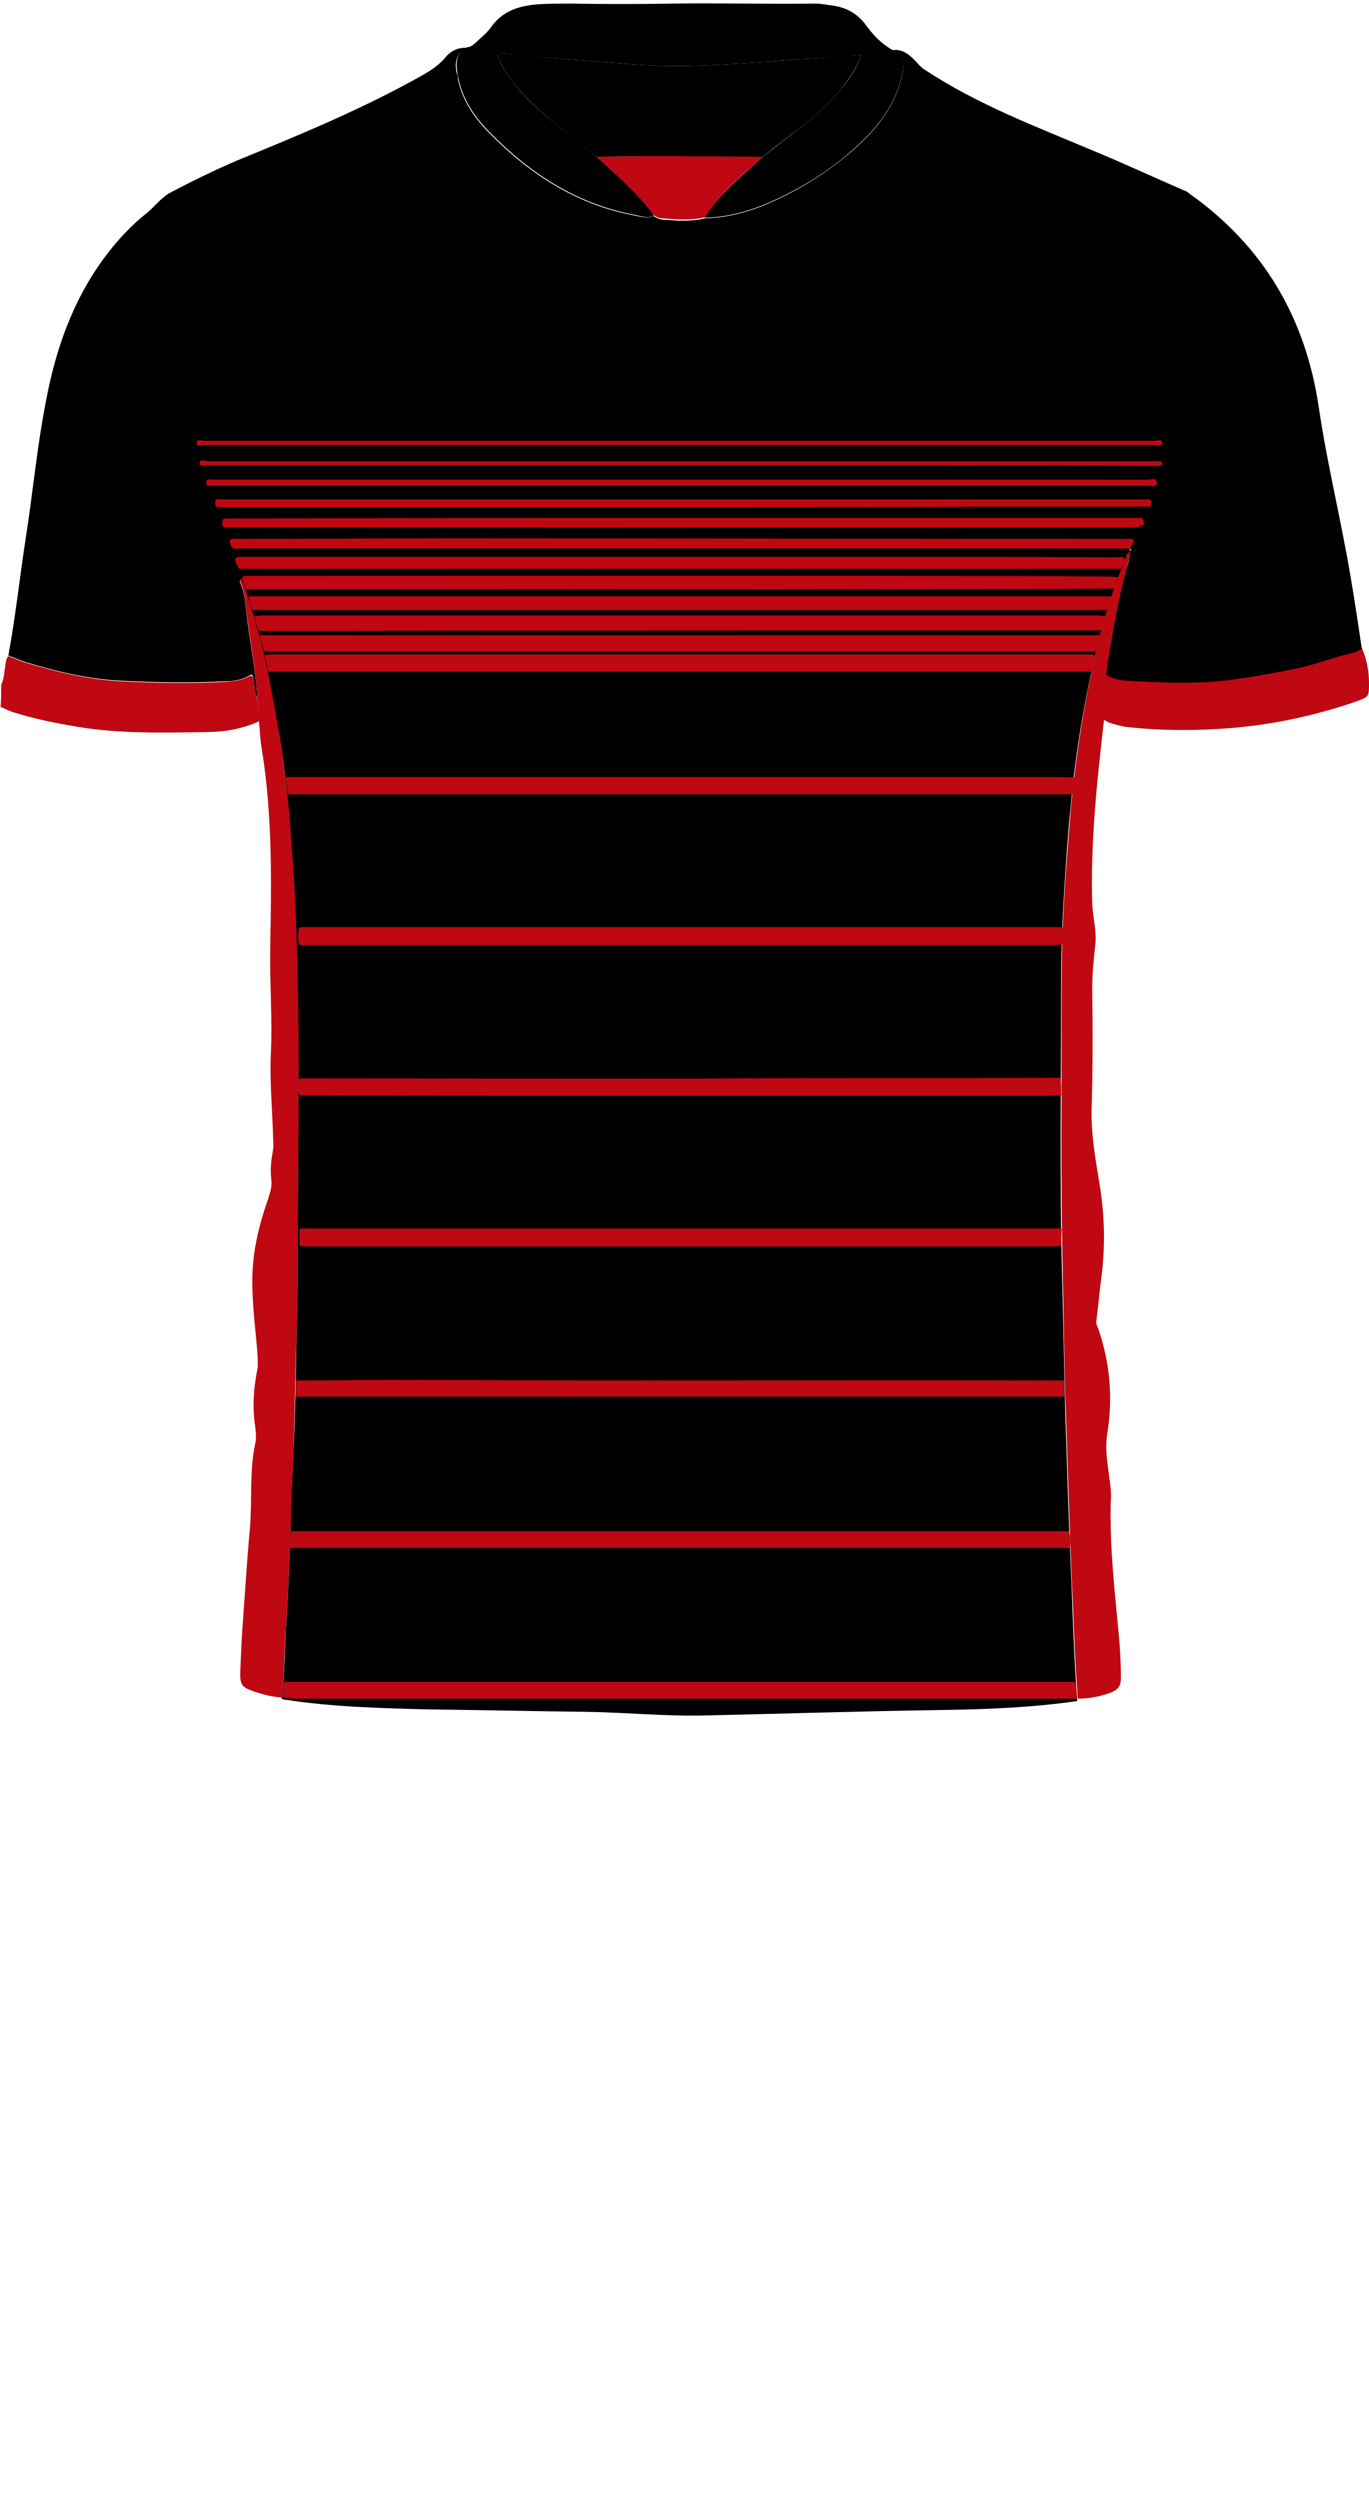 <!--?xml version="1.0" encoding="utf-8"?-->
<!-- Generator: Adobe Illustrator 24.2.3, SVG Export Plug-In . SVG Version: 6.00 Build 0)  -->
<svg version="1.1" id="Camada_1" xmlns="http://www.w3.org/2000/svg" xmlns:xlink="http://www.w3.org/1999/xlink" x="0px" y="0px" viewBox="0 0 229 418" style="enable-background:new 0 0 229 418;" xml:space="preserve">
<style type="text/css">
	.st0{fill:#D80101;}
	.st1{fill:#3247B5;}
	.st2{fill:#9B1117;}
	.st3{fill:#0EF403;}
</style>
<g onclick="select(this)" class="" id="gola-primaria" fill="#000000">
	<path d="M149.2,8.3c1.5,0.7,2.1,2,1.8,3.6c-1,5.5-4.2,9.5-8.3,13.1c-3.7,3.3-7.9,6-12.4,8.1c-3.9,1.9-8,3.2-12.4,3.3
		c0.4-1.1,1.2-1.9,2-2.8c2.3-2.7,5-4.9,7.6-7.3c2.3-1.8,4.5-3.5,6.8-5.3c2.3-1.8,4.5-3.8,6.3-6c1.4-1.7,2.7-3.5,3.5-5.8
		c-3.4,0.3-6.7,0.5-10,0.7c-9.2,0.6-18.4,1.6-27.6,0.9c-3.9-0.3-7.9-0.6-11.8-0.9c-3.5-0.3-7.1-0.6-10.6-1c-0.7-0.1-1,0.1-0.7,0.8
		c0.5,1.3,1.2,2.4,2,3.5c3.9,5.3,9.4,8.8,14.4,13c3.4,3.1,6.9,6.1,9.6,9.8c-1.1,0.6-2.3,0.1-3.3-0.1c-9.6-1.8-17.4-6.9-24.1-13.7
		c-2.5-2.5-4.5-5.4-5.3-9c-0.1-0.4-0.2-0.7-0.2-1.1c-0.3-1.8-0.1-3.3,1.6-4.2c0.5,0,0.9-0.3,1.3-0.6c0.9-0.9,2-1.7,2.7-2.7
		c2-2.9,5-3.7,8.2-3.9c1.7-0.1,3.4-0.1,5.1-0.1c5.8,0.1,11.5,0.1,17.3,0c7.9-0.1,15.8,0.1,23.7,0c0.9,0,1.8,0.2,2.7,0.3
		c2.3,0.3,4.1,1.2,5.6,3.1C146,5.8,147.4,7.3,149.2,8.3z"></path>
</g>
<g onclick="select(this)" class="" id="detalhe-lateral" fill="#bf0811">
	<path d="M189.1,91.9c0,1.3-0.5,2.5-0.8,3.7c-1.4,5.6-2.5,11.2-3.2,16.9c-0.1,0.1-0.2,0.3-0.2,0.4
		c-0.1,2.4-0.2,4.9-0.2,7.3c-1.2,10.3-2.3,20.6-2,30.9c0.1,2.3,0.8,4.6,0.5,7c-0.3,2.5-0.5,5-0.5,7.5c0.1,6.6,0.1,13.2-0.1,19.8
		c-0.1,4.5,0.7,8.7,1.4,13c0.8,5.1,0.9,10.2,0.2,15.4c-0.3,2.3-0.5,4.7-0.8,7c-0.1,0.5,0.1,0.9,0.3,1.3c2,5.8,2.5,11.7,1.5,17.7
		c-0.4,2.6,0.1,5,0.4,7.5c0.2,1.3,0.3,2.5,0.2,3.8c-0.2,7.7,0.7,15.2,1.4,22.8c0.2,2.3,0.3,4.5,0.3,6.8c0,1.1-0.5,1.8-1.5,2.2
		c-1.8,0.7-3.7,1.1-5.7,1.1c-0.4-5-0.6-10-0.8-15.1c-0.3-6-0.5-12-0.7-17.9c-0.2-4.9-0.3-9.7-0.5-14.6c-0.3-7.3-0.3-14.6-0.5-21.9
		c-0.4-17.1-0.2-34.2-0.2-51.3c0-4.8,0.2-9.7,0.5-14.5c0.3-4.8,0.7-9.5,1.1-14.3c0.9-9,2.3-17.8,4.4-26.6c1.2-5,2.6-9.9,4.7-14.6
		C188.6,92.8,188.6,92.3,189.1,91.9L189.1,91.9z"></path>
	<path d="M43,116.7c-0.2-4.9-1.2-9.7-1.8-14.6c-0.2-1.6-0.3-3.3-1-4.8c-0.1-0.2-0.1-0.5,0.2-0.8
		c0.9,2.1,1.5,4.3,2.1,6.5c1.8,5.8,2.9,11.8,3.9,17.9c0.9,5.4,1.6,10.8,2.1,16.3c0.3,3.4,0.5,6.7,0.7,10.1
		c1.3,21.6,0.6,43.1,0.6,64.7c0,3.8-0.1,7.6-0.2,11.4c-0.2,6.3-0.3,12.6-0.5,18.9c-0.2,4.4-0.3,8.8-0.5,13.2
		c-0.2,5.7-0.4,11.3-0.8,17c-0.3,3.8-0.2,7.6-0.7,11.3c-1.6-0.1-3.1-0.5-4.6-1c-2.1-0.7-2.4-1.2-2.3-3.4c0.1-2.6,0.2-5.2,0.4-7.9
		c0.4-5.3,0.7-10.6,1.2-15.9c0.4-4.8-0.1-9.6,0.9-14.3c0.2-0.9,0.1-1.8,0-2.7c-0.5-3.2-0.3-6.3,0.3-9.4c0.2-0.8,0.1-1.6,0.1-2.4
		c-0.3-4.2-0.9-8.3-0.9-12.6c0-4.8,1.1-9.4,2.7-13.9c0.3-1,0.6-1.9,0.5-2.9c-0.2-1.6-0.1-3.1,0.2-4.7c0.1-0.6,0.2-1.3,0.1-1.9
		c-0.1-4.8-0.6-9.7-0.4-14.5c0.3-5.9-0.2-11.8-0.1-17.7c0.2-11.1,0.4-22.2-1.4-33.3c-0.3-1.6-0.3-3.2-0.5-4.8
		C43.5,119.2,43.1,118,43,116.7z"></path>
</g>
<g onclick="select(this)" class="" id="detalhe-punho" fill="#bf0811">
	<path d="M0.2,114.5c0.5-1,0.5-2.2,0.7-3.3c0.1-0.5,0.1-1.1,0.5-1.5c0.9,0.3,1.7,0.7,2.6,1c5.3,1.6,10.6,2.9,16.1,3.2
		c5.9,0.3,11.7,0.4,17.6,0.1c1.3-0.1,2.7-0.2,3.9-0.9c0.5-0.3,0.7,0,0.8,0.4c0.2,1.1,0.1,2.2,0.6,3.3c0.1,1.3,0.6,2.5,0.3,3.8
		c-2.8,1.3-5.9,1.8-9,1.8c-7.1,0.1-14.3,0.3-21.4-0.9c-3.6-0.6-7.1-1.3-10.6-2.4c-0.7-0.2-1.4-0.6-2.2-0.9
		C0.2,116.9,0.2,115.7,0.2,114.5z"></path>
	<path d="M184.6,120.3c0.1-2.4,0.1-4.9,0.2-7.3c0-0.1,0.1-0.3,0.2-0.4c1,0.6,2.1,0.9,3.2,1c5.6,0.3,11.1,0.6,16.7,0
		c4-0.4,7.9-1.1,11.8-2c3.1-0.6,5.9-1.8,9-2.5c0.7-0.2,1.5-0.4,2.1-0.8c0.8,1.9,1.2,3.8,1.2,5.9c0,2.3,0,2.3-2.2,3.1
		c-6.7,2.3-13.6,3.8-20.6,4.4c-6,0.5-12,0.5-18.1-0.2C186.9,121.2,185.6,121,184.6,120.3z"></path>
</g>
<g onclick="select(this)" class="" id="gola-secundaria" fill="#bf0811">
	<path d="M109.4,36c-2.8-3.7-6.3-6.7-9.6-9.8c3.1,0,6.1-0.1,9.2-0.1c6.2,0,12.4,0,18.6,0.1c-2.6,2.4-5.4,4.6-7.6,7.3
		c-0.7,0.9-1.5,1.7-2,2.8c-2.4,0.6-4.8,0.4-7.2,0.2C110.3,36.5,109.8,36.3,109.4,36z"></path>
</g>
<path d="M189.1,91.9c0-0.2,0-0.4,0-0.6C189.5,91.6,189.4,91.8,189.1,91.9C189.1,91.9,189.1,91.9,189.1,91.9z"></path>
<g onclick="select(this)" class="" id="estampa-primaria" fill="#000000">
	<path d="M43,116.7c-0.5-1-0.4-2.2-0.6-3.3c-0.1-0.5-0.2-0.8-0.8-0.4c-1.2,0.7-2.6,0.9-3.9,0.9c-5.9,0.3-11.7,0.2-17.6-0.1
		c-5.6-0.3-10.9-1.6-16.1-3.2c-0.9-0.3-1.7-0.7-2.6-1c1.2-6.5,1.9-13.1,2.9-19.6C5.5,82.4,6.2,74.6,7.7,67
		c1.6-8.5,4.4-16.6,9.6-23.7c2.1-2.9,4.6-5.6,7.4-7.8c1.3-1.1,2.3-2.5,3.8-3.3c3.6-1.9,7.3-3.7,11-5.3c10-4.1,20-8.2,29.5-13.4
		c2-1.1,4-2.1,5.5-3.9c0.8-1,2.1-1.7,3.5-1.6c-1.7,1-2,2.5-1.6,4.2c0.1,0.4,0.2,0.7,0.2,1.1c0.8,3.6,2.8,6.5,5.3,9
		c6.7,6.8,14.5,11.9,24.1,13.7c1,0.2,2.2,0.6,3.3,0.1c0.4,0.3,0.9,0.5,1.4,0.6c2.4,0.2,4.8,0.4,7.2-0.2c4.4-0.1,8.5-1.4,12.4-3.3
		c4.5-2.1,8.6-4.8,12.4-8.1c4.1-3.6,7.3-7.6,8.3-13.1c0.3-1.6-0.3-2.9-1.8-3.6c1.9-0.3,3.1,0.9,4.2,2.1c0.4,0.4,0.7,0.8,1.2,1.1
		c8.9,5.9,18.8,9.6,28.5,13.7c5.1,2.1,10,4.4,15.1,6.6c0.3,0.1,0.6,0.3,0.8,0.5c12.4,8.8,19.4,20.8,21.6,35.7
		c1.4,9.5,3.7,18.7,5.3,28.2c0.7,4.1,1.3,8.1,1.9,12.2c-0.7,0.4-1.4,0.7-2.1,0.8c-3,0.7-5.9,1.9-9,2.5c-3.9,0.8-7.8,1.5-11.8,2
		c-5.6,0.6-11.1,0.3-16.7,0c-1.1-0.1-2.2-0.4-3.2-1c0.8-5.7,1.8-11.3,3.2-16.9c0.3-1.2,0.9-2.4,0.8-3.7c0.3-0.2,0.3-0.3,0-0.6
		c0,0.2,0,0.4,0,0.6c-0.5,0.3-0.6,0.9-0.8,1.4c-2,4.7-3.5,9.6-4.7,14.6c-2.1,8.8-3.6,17.6-4.4,26.6c-0.5,4.8-0.8,9.5-1.1,14.3
		c-0.3,4.8-0.5,9.6-0.5,14.5c0,17.1-0.3,34.2,0.2,51.3c0.2,7.3,0.3,14.6,0.5,21.9c0.2,4.9,0.3,9.7,0.5,14.6c0.2,6,0.5,12,0.7,17.9
		c0.2,5,0.4,10,0.8,15.1c-7.7,1.1-15.4,1.4-23.1,1.5c-12.9,0.2-25.8,0.6-38.7,0.9c-6.8,0.2-13.5-0.5-20.3-0.6
		c-8.7-0.1-17.4-0.3-26.2-0.4c-8-0.2-16.1-0.4-24-1.6c-0.3,0-0.6-0.1-0.8-0.2c0.5-3.8,0.5-7.6,0.7-11.3c0.4-5.6,0.6-11.3,0.8-17
		c0.1-4.4,0.3-8.8,0.5-13.2c0.3-6.3,0.4-12.6,0.5-18.9c0.1-3.8,0.2-7.6,0.2-11.4c0-21.6,0.6-43.1-0.6-64.7
		c-0.2-3.4-0.5-6.7-0.7-10.1c-0.5-5.5-1.1-10.9-2.1-16.3c-1-6-2.1-12-3.9-17.9c-0.7-2.2-1.2-4.4-2.1-6.5c-0.4,0.3-0.3,0.6-0.2,0.8
		c0.7,1.5,0.8,3.2,1,4.8C41.7,107,42.8,111.8,43,116.7z"></path>
	<path d="M127.6,26.2c-6.2,0-12.4-0.1-18.6-0.1c-3.1,0-6.1,0.1-9.2,0.1c-5-4.1-10.4-7.7-14.4-13c-0.8-1.1-1.5-2.3-2-3.5
		c-0.3-0.8,0-0.9,0.7-0.8c3.5,0.3,7.1,0.7,10.6,1c3.9,0.3,7.9,0.6,11.8,0.9c9.2,0.7,18.4-0.3,27.6-0.9c3.3-0.2,6.6-0.5,10-0.7
		c-0.8,2.2-2.1,4-3.5,5.8c-1.9,2.3-4,4.2-6.3,6C132.1,22.7,129.8,24.4,127.6,26.2z"></path>
</g>
<path d="M38.4,90C38.4,90,38.4,90,38.4,90C38.3,90,38.4,90,38.4,90C38.4,90,38.4,90,38.4,90z"></path>
<g onclick="select(this)" class="" id="estampa-secundaria" fill="#bf0811">
	<path d="M47.2,283.7c0.1-0.8,0.2-1.7,0.3-2.5c0.4,0,0.9,0,1.3,0c43.3,0,86.6,0,129.8,0c0.4,0,0.9,0,1.3,0
		c0,1,0.4,1.9,0.2,2.8c-0.1,0-0.2,0-0.3,0c-1.4,0-2.8,0-4.2,0c-40.5,0-81,0-121.5,0c-1.4,0-2.7,0-4.1,0
		C49.2,284.1,48.2,283.9,47.2,283.7z"></path>
	<path d="M44.2,108.9c-0.3-0.9-0.5-1.8-0.8-2.7c0.4,0,0.9,0,1.3,0c9.4,0,18.8,0,28.2,0c36.5,0,73.1,0,109.6,0
		c0.5,0,1,0,1.6,0c-0.3,0.9-0.5,1.8-0.8,2.7c-0.6,0-1.1,0-1.7,0c-39.8,0-79.7,0-119.5,0C56.2,108.9,50.2,108.9,44.2,108.9z"></path>
	<path d="M182.6,112.3c-45.9,0-91.8,0-137.7,0c-0.2-0.9-0.4-1.9-0.7-2.8c0.5,0,1-0.1,1.4-0.1c45.4,0,90.8,0,136.1,0
		c0.5,0,1,0,1.4,0.1C183,110.4,182.8,111.4,182.6,112.3z"></path>
	<path d="M177.5,208.3c-0.5,0-0.9,0.1-1.4,0.1c-41.5,0-83.1,0-124.6,0c-0.5,0-0.9-0.1-1.4-0.1c0-0.9,0-1.8,0-2.8
		c0.4-0.2,0.9-0.1,1.3-0.1c41.6,0,83.2,0,124.9,0c0.4,0,0.9-0.1,1.3,0.1C177.5,206.5,177.5,207.4,177.5,208.3z"></path>
	<path d="M47.8,129.9c0.3,0,0.6,0,1,0c41.9,0,83.7,0,125.6,0c1.8,0,3.6,0,5.4,0.1c-0.3,0.9,0,1.9-0.4,2.8
		c-0.4,0-0.8,0-1.2,0c-42.9,0-85.8,0-128.7,0c-0.4,0-0.9,0-1.3,0C48,131.7,47.9,130.8,47.8,129.9z"></path>
	<path d="M48.7,256c0.3,0,0.6,0,1,0c42.8,0,85.7,0,128.5,0c0.2,0,0.4,0,0.6,0c0.3,0.9,0.3,1.9,0.2,2.8
		c-43.5,0-87,0-130.5,0C48.4,257.9,48.5,256.9,48.7,256z"></path>
	<path d="M49.5,230.8c0.3,0,0.6,0,0.8,0c6,0,11.9-0.1,17.9-0.1c36.2,0.2,72.4,0,108.6,0.1c0.4,0,0.8,0,1.2,0
		c0,0.9,0,1.8,0,2.7c-0.5,0-1,0-1.4,0c-41.9,0-83.8,0-125.7,0c-0.5,0-1,0-1.4,0C49.5,232.7,49.5,231.7,49.5,230.8z"></path>
	<path d="M177.8,157.9c-0.5,0-1,0.1-1.4,0.1c-41.7,0-83.3,0-125,0c-0.5,0-1.2,0.3-1.4-0.3c-0.2-0.7-0.1-1.6,0-2.4
		c0-0.2,0.3-0.2,0.5-0.3c0.3,0,0.6,0,1,0c41.7,0,83.3,0,125,0c0.5,0,1,0,1.4,0.1C177.8,156,177.8,156.9,177.8,157.9z"></path>
	<path d="M177.5,183.1c-0.5,0-1,0.1-1.6,0.1c-26,0-51.9,0-77.9,0c-15.6,0-31.1,0-46.7-0.1c-0.4,0-1.1,0.3-1.3-0.3
		c-0.2-0.7,0-1.5,0-2.3c0-0.2,0.3-0.2,0.5-0.2c0.4,0,0.7,0,1.1,0c23.9,0,47.8,0.1,71.6,0c17.5-0.1,35,0,52.6-0.1c0.5,0,1,0,1.6,0
		C177.5,181.2,177.5,182.2,177.5,183.1z"></path>
	<path d="M42.3,102c-0.4-0.7-0.6-1.5-0.7-2.3c33.1,0,66.3,0,99.4,0c15,0,30,0,45,0c-0.2,0.8-0.3,1.6-0.7,2.3
		c-0.6,0-1.1,0-1.7,0c-36.4,0-72.8,0-109.2,0C63.7,102,53,102,42.3,102z"></path>
	<path d="M43.3,105.5c-0.3-0.8-0.5-1.6-0.8-2.5c0.5,0,1-0.1,1.5-0.1c10.4,0,20.8,0,31.2,0c36.1,0,72.2,0,108.3,0
		c0.5,0,1,0.1,1.4,0.1c-0.2,0.8-0.5,1.6-0.7,2.4c-0.3,0-0.6,0-0.8,0C136.7,105.4,90,105.4,43.3,105.5z"></path>
	<path d="M40.5,96.5c0.4-0.3,0.8-0.2,1.3-0.2c37.6,0,75.2-0.1,112.7,0c10.5,0,20.9,0,31.4,0.1c0.4,0,0.7,0.1,1.1,0.1
		c-0.2,0.6-0.4,1.3-0.6,1.9c-10.8,0.1-21.6,0.1-32.4,0.1c-32,0.1-64,0-96,0c-5.6,0-11.3,0-16.9,0C41,97.9,40.6,97.3,40.5,96.5z"></path>
	<path d="M187.5,95.1c-10.7,0-21.4,0-32,0c-0.4,0-0.8,0-1.2,0c-31.6,0-63.1,0-94.7,0c-6.2,0-12.5,0-18.7,0
		c-0.4,0-0.9,0.2-1.2-0.5c-0.6-1.3-0.5-1.5,0.9-1.5c37.7,0,75.3,0,113,0c11.1,0,22.2,0,33.2,0.1c0.5,0,1.1-0.3,1.4,0.4
		C188,94.1,187.8,94.6,187.5,95.1z"></path>
	<path d="M189,91.7c-0.5,0-1,0-1.4,0c-33.3,0-66.6,0-99.8,0c-15.9,0-31.8,0-47.8,0c-0.4,0-0.9,0.2-1.2-0.2
		c-0.2-0.4-0.5-0.8-0.3-1.2c0.2-0.4,0.6-0.2,1-0.2c0.1,0,0.2,0,0.2,0c11.9,0,23.8-0.1,35.8-0.1c37.7,0,75.3,0.1,113,0.1
		c0.7,0,1.5-0.2,0.9,1C189.2,91.2,189.1,91.4,189,91.7z"></path>
	<path d="M114.4,86.6c25.2,0,50.5,0,75.7,0c0.6,0,1.3-0.3,1.2,0.9c0,0.5-0.3,0.3-0.5,0.4c-0.5,0.4-1,0.3-1.5,0.3
		c-19.6,0-39.3,0-58.9,0c-30.5,0-61,0-91.4,0c-0.4,0-0.8,0-1.2,0c-0.7,0-0.6-0.5-0.6-0.9c0-0.5,0.2-0.6,0.6-0.6c0.3,0,0.6,0,1,0
		C64,86.6,89.2,86.6,114.4,86.6C114.4,86.6,114.4,86.6,114.4,86.6z"></path>
	<path d="M114.1,84.8c-25.6,0-51.3,0-76.9,0c-0.4,0-0.7,0-1-0.1c-0.3-0.1-0.2-0.6-0.2-0.9c0.1-0.5,0.5-0.3,0.8-0.3
		c2.5,0,5,0,7.4,0c48.8,0,97.6,0,146.4,0c0.3,0,0.6,0,1,0c0.4,0,1-0.2,1,0.6c0,0.8-0.6,0.6-1,0.6c-9.2,0-18.5,0-27.7,0
		C147.2,84.8,130.7,84.8,114.1,84.8C114.1,84.8,114.1,84.8,114.1,84.8z"></path>
	<path d="M114.1,80.2c26,0,52,0,78,0c0.5,0,1.3-0.4,1.4,0.4c0.1,1-0.9,0.6-1.4,0.6c-52,0-104,0-156,0
		c-0.2,0-0.3,0-0.5,0c-0.4-0.1-1.1,0.3-1.1-0.5c0-0.8,0.7-0.5,1.1-0.5C61.8,80.2,88,80.2,114.1,80.2z"></path>
	<path d="M113.6,74.4c-26.5,0-52.9,0-79.4,0c-0.4,0-1.3,0.4-1.3-0.3c0-0.8,0.8-0.4,1.3-0.4c52.9,0,105.9,0,158.8,0
		c0.5,0,1.4-0.4,1.4,0.4c0,0.6-0.9,0.3-1.3,0.3C166.6,74.4,140.1,74.4,113.6,74.4z"></path>
	<path d="M113.9,77.8c-26.4,0-52.8,0-79.2,0c-0.5,0-1.3,0.4-1.3-0.4c0-0.7,0.9-0.3,1.3-0.3c52.3,0,104.6,0,156.9,0
		c0.8,0,1.5,0,2.3,0c0.3,0,0.5,0,0.5,0.4c0,0.3-0.2,0.4-0.5,0.4c-0.3,0-0.6,0-1,0C166.6,77.8,140.3,77.8,113.9,77.8z"></path>
</g>
</svg>

